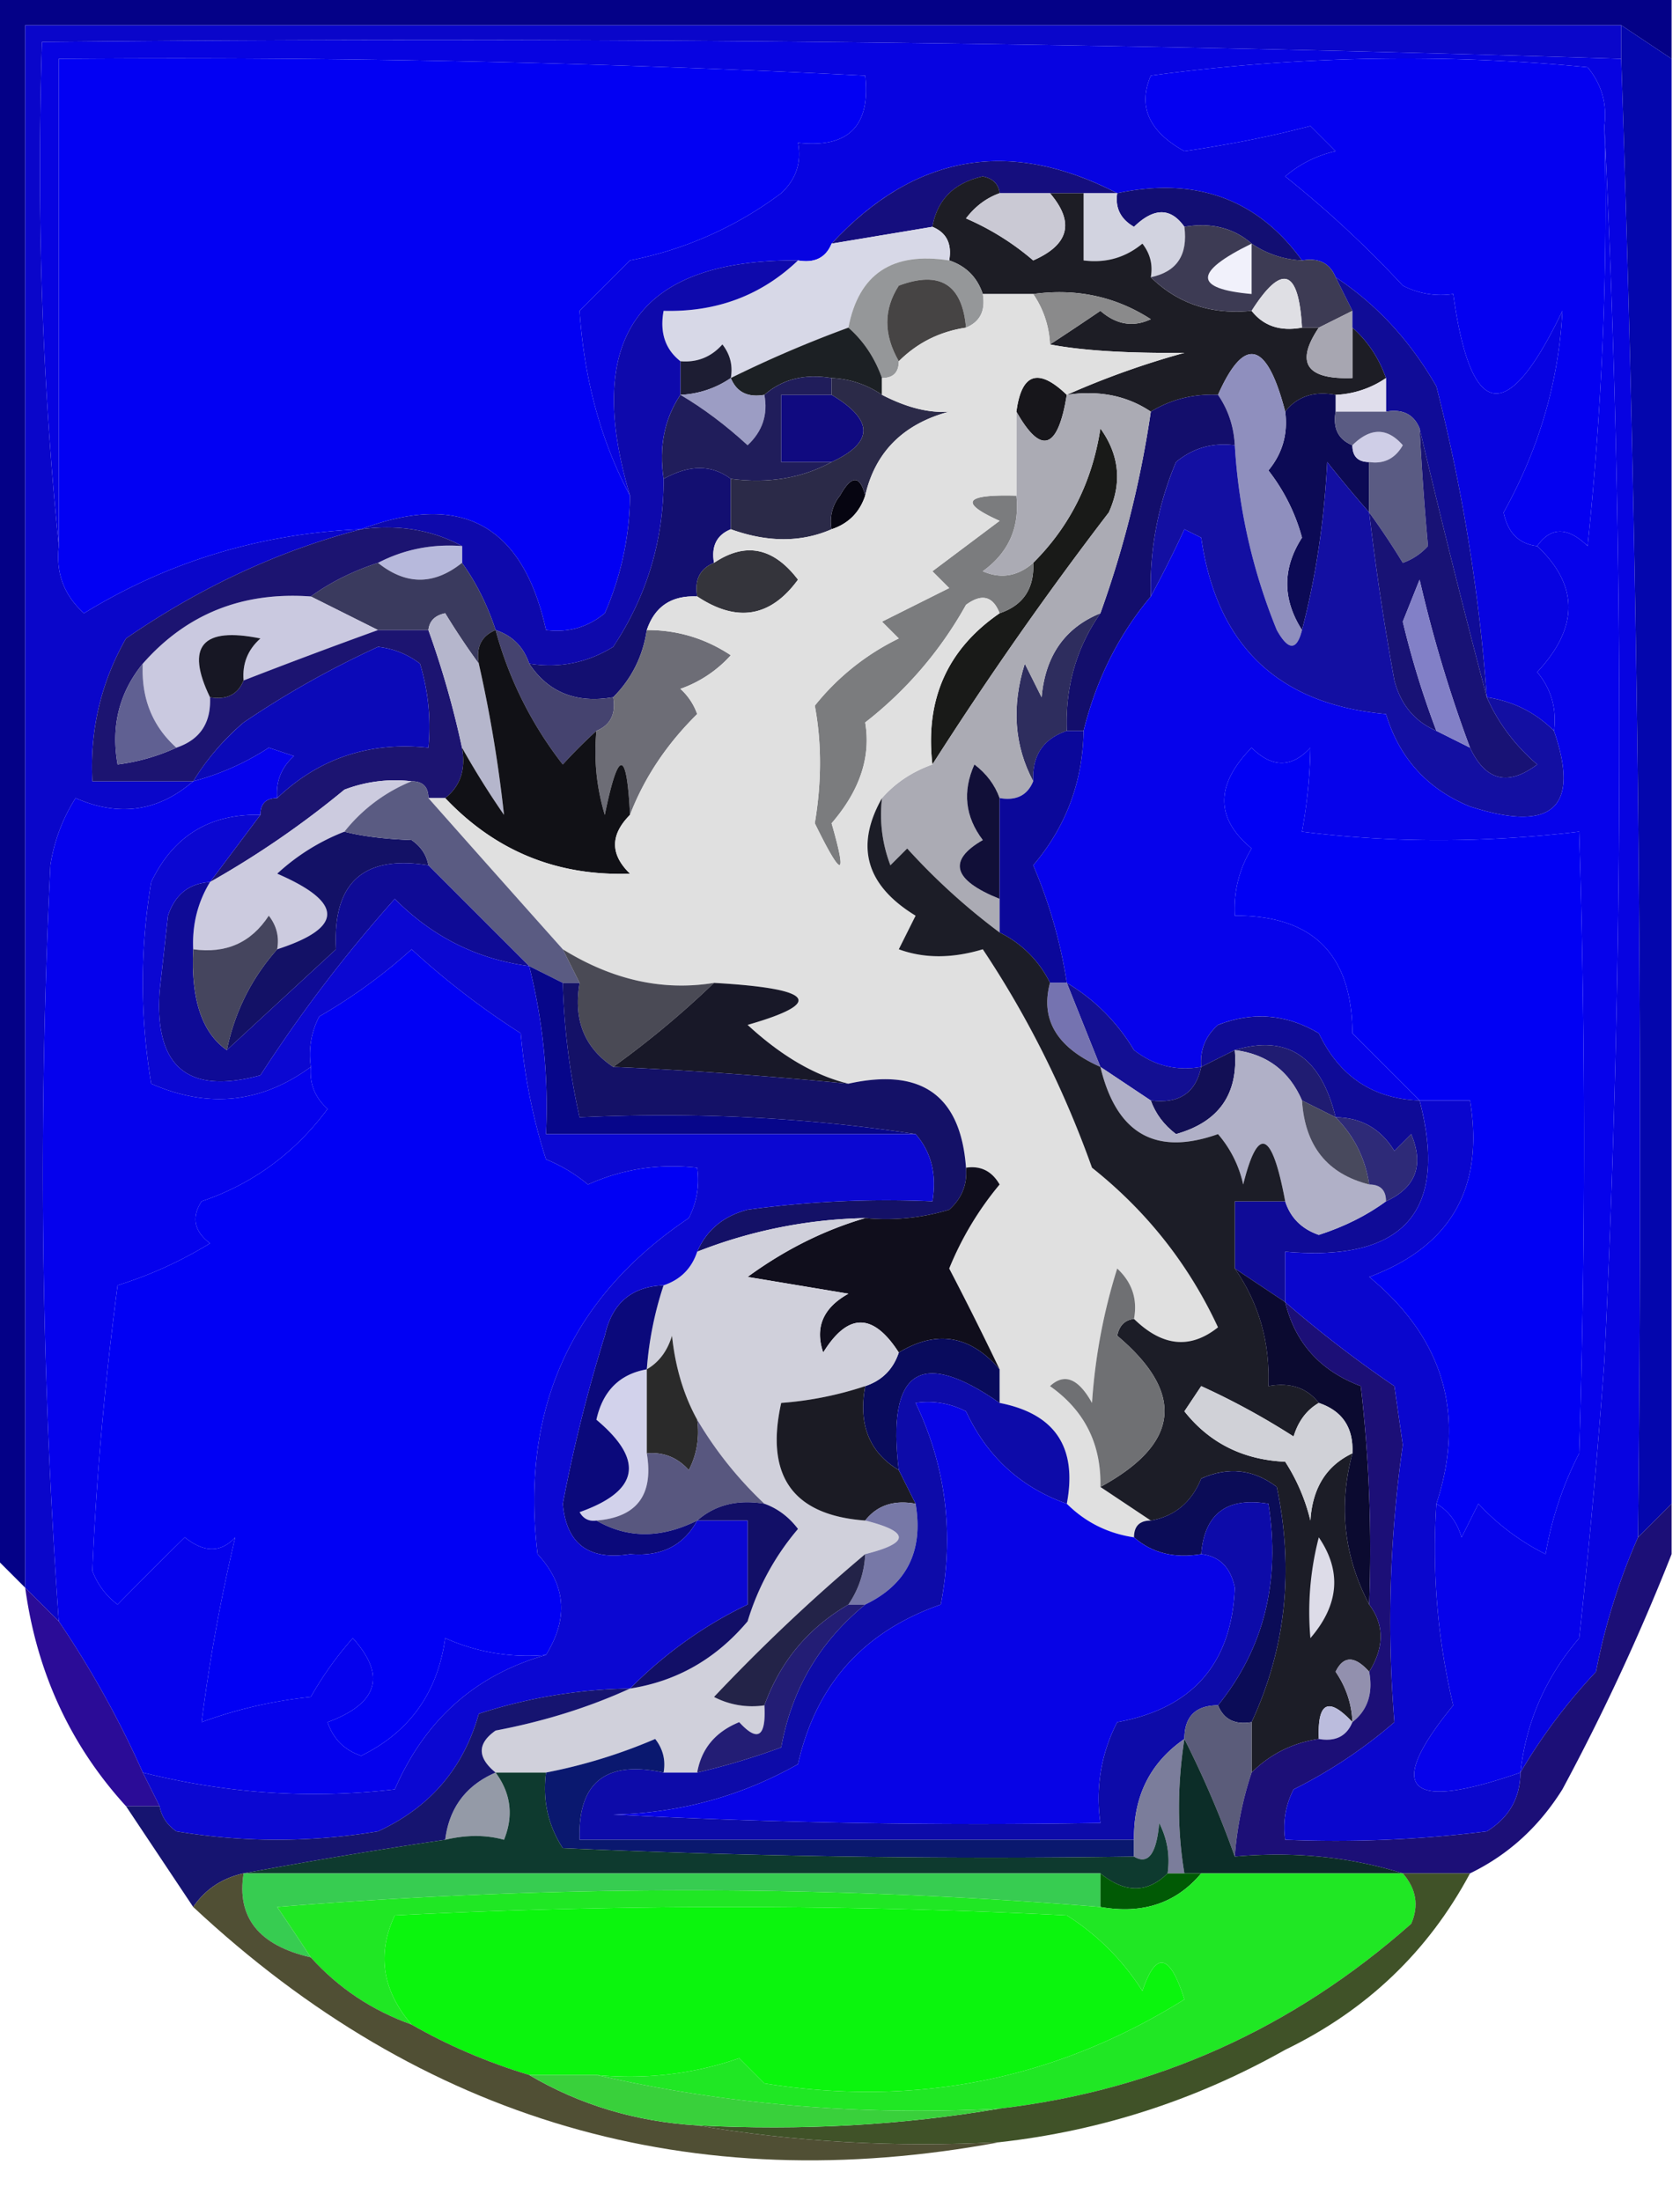 <svg xmlns="http://www.w3.org/2000/svg" width="100" height="131" style="shape-rendering:geometricPrecision;text-rendering:geometricPrecision;image-rendering:optimizeQuality;fill-rule:evenodd;clip-rule:evenodd"><path style="opacity:1" fill="#040187" d="M-.5-.5h100v4l-3-2h-95v93l-2-2v-93z"/><path style="opacity:1" fill="#0a06ca" d="M96.5 1.5v2a2233.675 2233.675 0 0 0-94-1c-.327 10.18.006 20.18 1 30-.188 1.603.312 2.937 1.5 4 5.028-3.082 10.528-4.748 16.5-5-4.893 1.274-9.56 3.441-14 6.5-1.491 2.621-2.158 5.455-2 8.5h6c-2.087 1.801-4.42 2.135-7 1a10.254 10.254 0 0 0-1.5 4 376.637 376.637 0 0 0 .5 45l-2-2v-93h95z"/><path style="opacity:1" fill="#0200f3" d="M37.5 29.5a17.759 17.759 0 0 1-1.5 7c-1.011.837-2.178 1.17-3.5 1-1.373-6.256-5.04-8.256-11-6-5.972.252-11.472 1.918-16.5 5-1.188-1.063-1.688-2.397-1.5-4v-29a820.588 820.588 0 0 1 48 1c.333 3-1 4.333-4 4 .219 1.175-.114 2.175-1 3a22.003 22.003 0 0 1-9 4l-3 3c.273 4.095 1.273 7.762 3 11z"/><path style="opacity:1" fill="#0703e1" d="M96.5 3.5a1936.52 1936.52 0 0 1 1 88 37.278 37.278 0 0 0-2.5 8 33.835 33.835 0 0 0-4.5 6c.34-3.016 1.507-5.683 3.5-8 .6-5.491 1.1-10.991 1.5-16.5a759.933 759.933 0 0 0 0-73.5c.17-1.322-.163-2.489-1-3.5a113.229 113.229 0 0 0-26 .5c-.782 1.83-.116 3.33 2 4.5 2.751-.403 5.251-.903 7.5-1.5L79.5 9a6.806 6.806 0 0 0-3 1.5 64.271 64.271 0 0 1 7 6.5c.948.483 1.948.65 3 .5 1.049 7.548 3.215 7.881 6.5 1-.217 4.19-1.384 8.19-3.5 12 .247 1.213.914 1.88 2 2 2.482 2.347 2.482 4.847 0 7.5.837 1.011 1.17 2.178 1 3.5-1.105-1.1-2.438-1.767-4-2a106.103 106.103 0 0 0-3-18.5c-1.555-2.716-3.555-4.883-6-6.5-.342-.838-1.008-1.172-2-1-2.641-3.654-6.308-4.988-11-4-6.407-3.316-12.074-2.316-17 3-.342.838-1.008 1.172-2 1-9.465-.069-12.799 4.598-10 14-1.727-3.238-2.727-6.905-3-11l3-3a22.003 22.003 0 0 0 9-4c.886-.825 1.219-1.825 1-3 3 .333 4.333-1 4-4a820.588 820.588 0 0 0-48-1v29c-.994-9.82-1.327-19.82-1-30 31.407-.325 62.74.008 94 1z"/><path style="opacity:1" fill="#150e7e" d="M66.5 11.5h-7c-.06-.543-.393-.876-1-1-1.713.38-2.713 1.38-3 3l-6 1c4.926-5.316 10.593-6.316 17-3z"/><path style="opacity:1" fill="#120e73" d="M66.5 11.5c4.692-.988 8.359.346 11 4a5.728 5.728 0 0 1-3-1c-1.068-.934-2.401-1.268-4-1-.813-1.153-1.813-1.153-3 0-.797-.457-1.13-1.124-1-2z"/><path style="opacity:1" fill="#d2d3e0" d="M64.5 11.5h2c-.13.876.203 1.543 1 2 1.187-1.153 2.187-1.153 3 0 .215 1.679-.452 2.679-2 3a2.428 2.428 0 0 0-.5-2c-1.011.837-2.178 1.17-3.5 1v-4z"/><path style="opacity:1" fill="#1d1d25" d="M59.5 11.5c-.79.283-1.456.783-2 1.5 1.466.636 2.8 1.469 4 2.5 2.142-.937 2.476-2.27 1-4h2v4c1.322.17 2.489-.163 3.5-1 .464.594.631 1.261.5 2 1.602 1.574 3.602 2.24 6 2 .709.904 1.709 1.237 3 1h1c-1.414 2.098-.748 3.098 2 3v-3c.901.79 1.568 1.79 2 3a5.728 5.728 0 0 1-3 1c-1.291-.237-2.291.096-3 1-1.091-4.206-2.425-4.54-4-1-1.459-.067-2.792.266-4 1-1.419-.951-3.085-1.285-5-1a49.78 49.78 0 0 1 7-2.5c-3.446.032-6.113-.135-8-.5a186.2 186.2 0 0 0 3-2c.951.826 1.951.992 3 .5-2.094-1.352-4.427-1.852-7-1.5h-3c-.333-1-1-1.667-2-2 .172-.992-.162-1.658-1-2 .287-1.62 1.287-2.62 3-3 .607.124.94.457 1 1z"/><path style="opacity:1" fill="#cac9d4" d="M59.5 11.5h3c1.476 1.73 1.142 3.063-1 4a15.653 15.653 0 0 0-4-2.5c.544-.717 1.21-1.217 2-1.5z"/><path style="opacity:1" fill="#3d3b54" d="M70.5 13.5c1.599-.268 2.932.066 4 1 .891.61 1.891.943 3 1 .992-.172 1.658.162 2 1l1 2-2 1h-1c-.194-3.505-1.194-3.838-3-1-2.398.24-4.398-.426-6-2 1.548-.321 2.215-1.321 2-3z"/><path style="opacity:1" fill="#f1f1fb" d="M74.5 14.5v3c-3.462-.307-3.462-1.307 0-3z"/><path style="opacity:1" fill="#d7d8e7" d="M55.5 13.5c.838.342 1.172 1.008 1 2-3.388-.53-5.388.803-6 4a70.385 70.385 0 0 0-7 3 2.428 2.428 0 0 0-.5-2c-.67.752-1.504 1.086-2.5 1-.904-.709-1.237-1.709-1-3 3.149.085 5.816-.915 8-3 .992.172 1.658-.162 2-1l6-1z"/><path style="opacity:1" fill="#dfdfe4" d="M77.5 19.5c-1.291.237-2.291-.096-3-1 1.806-2.838 2.806-2.505 3 1z"/><path style="opacity:1" fill="#0400f1" d="M95.5 7.5c.22 8.18-.113 16.512-1 25-1.187-1.153-2.187-1.153-3 0-1.086-.12-1.753-.787-2-2 2.116-3.81 3.283-7.81 3.5-12-3.285 6.881-5.451 6.548-6.5-1a4.932 4.932 0 0 1-3-.5 64.271 64.271 0 0 0-7-6.5 6.806 6.806 0 0 1 3-1.5L78 7.5c-2.249.597-4.749 1.097-7.5 1.5-2.116-1.17-2.782-2.67-2-4.5a113.229 113.229 0 0 1 26-.5c.837 1.011 1.17 2.178 1 3.5z"/><path style="opacity:1" fill="#959799" d="M56.5 15.5c1 .333 1.667 1 2 2 .172.992-.162 1.658-1 2-.222-2.576-1.555-3.41-4-2.5-.913 1.414-.913 2.914 0 4.5 0 .667-.333 1-1 1-.432-1.21-1.099-2.21-2-3 .612-3.197 2.612-4.53 6-4z"/><path style="opacity:1" fill="#8a8a8b" d="M61.5 17.5c2.573-.352 4.906.148 7 1.5-1.049.492-2.049.326-3-.5a186.2 186.2 0 0 1-3 2 5.728 5.728 0 0 0-1-3z"/><path style="opacity:1" fill="#464444" d="M57.5 19.5c-1.562.233-2.895.9-4 2-.913-1.586-.913-3.086 0-4.5 2.445-.91 3.778-.076 4 2.5z"/><path style="opacity:1" fill="#a7a6b1" d="M80.5 18.5v4c-2.748.098-3.414-.902-2-3l2-1z"/><path style="opacity:1" fill="#1d1d33" d="M43.5 22.5a5.728 5.728 0 0 1-3 1v-2c.996.086 1.83-.248 2.5-1 .464.594.631 1.261.5 2z"/><path style="opacity:1" fill="#1c2024" d="M50.5 19.5c.901.79 1.568 1.79 2 3v1a5.728 5.728 0 0 0-3-1c-1.599-.268-2.932.066-4 1-.992.172-1.658-.162-2-1a70.385 70.385 0 0 1 7-3z"/><path style="opacity:1" fill="#100c97" d="M79.5 16.5c2.445 1.617 4.445 3.784 6 6.5a106.103 106.103 0 0 1 3 18.5 597.103 597.103 0 0 1-4-16c-.342-.838-1.008-1.172-2-1v-2c-.432-1.21-1.099-2.21-2-3v-1l-1-2z"/><path style="opacity:1" fill="#17161b" d="M63.5 23.5c-.531 3.267-1.531 3.6-3 1 .304-2.296 1.304-2.629 3-1z"/><path style="opacity:1" fill="#e0deec" d="M82.5 22.5v2h-3v-1a5.728 5.728 0 0 0 3-1z"/><path style="opacity:1" fill="#9c9dc4" d="M43.5 22.5c.342.838 1.008 1.172 2 1 .219 1.175-.114 2.175-1 3-1.3-1.194-2.633-2.194-4-3a5.728 5.728 0 0 0 3-1z"/><path style="opacity:1" fill="#100a80" d="M49.5 23.5c2.522 1.502 2.522 2.835 0 4h-3v-4h3z"/><path style="opacity:1" fill="#0c0a55" d="M79.5 23.5v1c-.172.992.162 1.658 1 2 0 .667.333 1 1 1v3a81.718 81.718 0 0 1-2.5-3c-.179 3.525-.679 6.859-1.5 10-1.173-1.84-1.173-3.674 0-5.5a11.292 11.292 0 0 0-2-4c.837-1.011 1.17-2.178 1-3.5.709-.904 1.709-1.237 3-1z"/><path style="opacity:1" fill="#cfcee7" d="M81.5 27.5c-.667 0-1-.333-1-1 1.075-1.062 2.075-1.062 3 0-.457.797-1.124 1.13-2 1z"/><path style="opacity:1" fill="#201d5b" d="M49.5 22.5v1h-3v4h3c-1.765.961-3.765 1.295-6 1-1.132-.854-2.465-.854-4 0-.285-1.915.049-3.581 1-5 1.367.806 2.7 1.806 4 3 .886-.825 1.219-1.825 1-3 1.068-.934 2.401-1.268 4-1z"/><path style="opacity:1" fill="#8f8fbe" d="M76.5 24.5c.17 1.322-.163 2.489-1 3.5a11.292 11.292 0 0 1 2 4c-1.173 1.826-1.173 3.66 0 5.5-.31 1.238-.81 1.238-1.5 0a34.454 34.454 0 0 1-2.5-11 5.728 5.728 0 0 0-1-3c1.575-3.54 2.909-3.206 4 1z"/><path style="opacity:1" fill="#5a5b83" d="M79.5 24.5h3c.992-.172 1.658.162 2 1 .126 2.415.293 4.749.5 7-.414.457-.914.79-1.5 1a44.293 44.293 0 0 0-2-3v-3c.876.13 1.543-.203 2-1-.925-1.062-1.925-1.062-3 0-.838-.342-1.172-1.008-1-2z"/><path style="opacity:1" fill="#060511" d="M51.5 29.5c-.333 1-1 1.667-2 2a2.428 2.428 0 0 1 .5-2c.69-1.238 1.19-1.238 1.5 0z"/><path style="opacity:1" fill="#130f71" d="M43.5 28.5v3c-.838.342-1.172 1.008-1 2-.838.342-1.172 1.008-1 2-1.527-.073-2.527.594-3 2-.233 1.562-.9 2.895-2 4-2.198.38-3.865-.287-5-2 1.788.285 3.455-.048 5-1 2.014-3.04 3.014-6.374 3-10 1.535-.854 2.868-.854 4 0z"/><path style="opacity:1" fill="#2b2a48" d="M49.5 23.5v-1a5.728 5.728 0 0 1 3 1c1.475.762 2.809 1.095 4 1-2.738.737-4.405 2.404-5 5-.31-1.238-.81-1.238-1.5 0a2.428 2.428 0 0 0-.5 2c-1.81.79-3.81.79-6 0v-3c2.235.295 4.235-.039 6-1 2.522-1.165 2.522-2.498 0-4z"/><path style="opacity:1" fill="#0e09ac" d="M47.5 15.5c-2.184 2.085-4.851 3.085-8 3-.237 1.291.096 2.291 1 3v2c-.951 1.419-1.285 3.085-1 5 .014 3.626-.986 6.96-3 10-1.545.952-3.212 1.285-5 1-.333-1-1-1.667-2-2-.489-1.495-1.155-2.828-2-4v-1c-1.765-.961-3.765-1.295-6-1 5.96-2.256 9.627-.256 11 6 1.322.17 2.489-.163 3.5-1a17.759 17.759 0 0 0 1.5-7c-2.799-9.402.535-14.069 10-14z"/><path style="opacity:1" fill="#b7b9dc" d="M27.5 32.5v1c-1.667 1.333-3.333 1.333-5 0 1.542-.8 3.209-1.134 5-1z"/><path style="opacity:1" fill="#34343b" d="M41.5 35.5c-.172-.992.162-1.658 1-2 1.868-1.257 3.535-.924 5 1-1.633 2.239-3.633 2.572-6 1z"/><path style="opacity:1" fill="#130e6c" d="M72.5 23.5c.61.891.943 1.891 1 3-1.322-.17-2.489.163-3.5 1a18.982 18.982 0 0 0-1.5 8c-1.922 2.292-3.255 4.96-4 8h-1c-.1-2.608.567-4.942 2-7a61.921 61.921 0 0 0 3-12c1.208-.734 2.541-1.067 4-1z"/><path style="opacity:1" fill="#181275" d="M84.5 25.5a597.103 597.103 0 0 0 4 16c.674 1.525 1.674 2.858 3 4-1.74 1.31-3.073.976-4-1a79.846 79.846 0 0 1-3-10l-1 2.5a53.103 53.103 0 0 0 2 6.5c-1.29-.558-2.123-1.558-2.5-3-.61-3.327-1.11-6.66-1.5-10a44.293 44.293 0 0 1 2 3 3.646 3.646 0 0 0 1.5-1 178.821 178.821 0 0 1-.5-7z"/><path style="opacity:1" fill="#3a3a5e" d="M22.5 33.5c1.667 1.333 3.333 1.333 5 0 .845 1.172 1.511 2.505 2 4-.838.342-1.172 1.008-1 2a44.293 44.293 0 0 1-2-3c-.607.124-.94.457-1 1h-3l-4-2c1.172-.845 2.505-1.511 4-2z"/><path style="opacity:1" fill="#130fa2" d="M73.5 26.5a34.454 34.454 0 0 0 2.5 11c.69 1.238 1.19 1.238 1.5 0 .821-3.141 1.321-6.475 1.5-10a81.718 81.718 0 0 0 2.5 3c.39 3.34.89 6.673 1.5 10 .377 1.442 1.21 2.442 2.5 3l2 1c.927 1.976 2.26 2.31 4 1-1.326-1.142-2.326-2.475-3-4 1.562.233 2.895.9 4 2 1.569 4.582-.098 6.082-5 4.5-2.533-1.033-4.2-2.867-5-5.5-6.41-.575-10.076-4.075-11-10.5l-1-.5a70.679 70.679 0 0 1-2 4c-.08-2.77.42-5.437 1.5-8 1.011-.837 2.178-1.17 3.5-1z"/><path style="opacity:1" fill="#2e2d5e" d="M65.5 36.5c-1.433 2.058-2.1 4.392-2 7-1.406.473-2.073 1.473-2 3-1.13-2.128-1.296-4.462-.5-7l1 2c.22-2.473 1.386-4.14 3.5-5z"/><path style="opacity:1" fill="#0602eb" d="M95.5 7.5a759.933 759.933 0 0 1 0 73.5c-.4 5.509-.9 11.009-1.5 16.5-1.993 2.317-3.16 4.984-3.5 8-6.769 2.356-8.102 1.023-4-4a40.285 40.285 0 0 1-1-12c.722.418 1.222 1.084 1.5 2l1-2a13.912 13.912 0 0 0 4 3 20.627 20.627 0 0 1 2-6 597.436 597.436 0 0 0 0-37c-5.644.672-11.144.672-16.5 0 .315-1.726.481-3.392.5-5-1.113 1.211-2.28 1.211-3.5 0-2.17 2.206-2.17 4.206 0 6a6.845 6.845 0 0 0-1 4c4.645-.022 6.978 2.312 7 7l4 4c-2.772-.095-4.772-1.428-6-4-1.921-1.141-3.921-1.308-6-.5-.752.67-1.086 1.504-1 2.5-1.478.262-2.811-.071-4-1-1.021-1.688-2.355-3.021-4-4a28.76 28.76 0 0 0-2-7c1.949-2.292 2.949-4.959 3-8 .745-3.04 2.078-5.708 4-8a70.679 70.679 0 0 0 2-4l1 .5c.924 6.425 4.59 9.925 11 10.5.8 2.633 2.467 4.467 5 5.5 4.902 1.582 6.569.082 5-4.5.17-1.322-.163-2.489-1-3.5 2.482-2.653 2.482-5.153 0-7.5.813-1.153 1.813-1.153 3 0 .887-8.488 1.22-16.82 1-25z"/><path style="opacity:1" fill="#8280c7" d="m87.5 44.5-2-1a53.103 53.103 0 0 1-2-6.5l1-2.5a79.846 79.846 0 0 0 3 10z"/><path style="opacity:1" fill="#cac9e0" d="m18.5 35.5 4 2c-2.643.954-5.31 1.954-8 3-.086-.996.248-1.83 1-2.5-3.469-.706-4.469.46-3 3.5.073 1.527-.594 2.527-2 3-1.431-1.28-2.098-2.947-2-5 2.6-2.96 5.933-4.294 10-4z"/><path style="opacity:1" fill="#45436f" d="M29.5 37.5c1 .333 1.667 1 2 2 1.135 1.713 2.802 2.38 5 2 .172.992-.162 1.658-1 2a30.943 30.943 0 0 0-2 2 22.584 22.584 0 0 1-4-8z"/><path style="opacity:1" fill="#6d6d76" d="M38.5 37.5c1.808-.009 3.475.491 5 1.5a7.291 7.291 0 0 1-3 2c.457.414.79.914 1 1.5-1.816 1.79-3.15 3.79-4 6-.193-3.949-.693-3.949-1.5 0-.493-1.634-.66-3.3-.5-5 .838-.342 1.172-1.008 1-2 1.1-1.105 1.767-2.438 2-4z"/><path style="opacity:1" fill="#191a18" d="M55.5 45.5c-.446-3.86.888-6.86 4-9 1.406-.473 2.073-1.473 2-3 2.184-2.174 3.517-4.84 4-8 1.13 1.575 1.297 3.241.5 5a213.03 213.03 0 0 0-10.5 15z"/><path style="opacity:1" fill="#1c1471" d="M21.5 31.5c2.235-.295 4.235.039 6 1-1.791-.134-3.458.2-5 1-1.495.489-2.828 1.155-4 2-4.067-.294-7.4 1.04-10 4-1.405 1.725-1.905 3.725-1.5 6a11.984 11.984 0 0 0 3.5-1c1.406-.473 2.073-1.473 2-3 .992.172 1.658-.162 2-1a349.769 349.769 0 0 1 8-3h3a54.285 54.285 0 0 1 2 7c.237 1.291-.096 2.291-1 3h-1c0-.667-.333-1-1-1a8.434 8.434 0 0 0-4 .5 55.11 55.11 0 0 1-8 5.5l3-4c0-.667.333-1 1-1 2.497-2.371 5.497-3.371 9-3 .16-1.7-.006-3.366-.5-5a4.938 4.938 0 0 0-2.5-1 55.425 55.425 0 0 0-8 4.5 14.692 14.692 0 0 0-3 3.5h-6c-.158-3.045.509-5.879 2-8.5 4.44-3.059 9.107-5.226 14-6.5z"/><path style="opacity:1" fill="#171724" d="M14.5 40.5c-.342.838-1.008 1.172-2 1-1.469-3.04-.469-4.206 3-3.5-.752.67-1.086 1.504-1 2.5z"/><path style="opacity:1" fill="#b5b6cc" d="M28.5 39.5a79.674 79.674 0 0 1 1.5 9 51.209 51.209 0 0 1-2.5-4 54.285 54.285 0 0 0-2-7c.06-.543.393-.876 1-1a44.293 44.293 0 0 0 2 3z"/><path style="opacity:1" fill="#7b7c7e" d="M60.5 29.5c.203 1.89-.463 3.39-2 4.5 1.077.47 2.077.303 3-.5.073 1.527-.594 2.527-2 3-.397-1.025-1.063-1.192-2-.5a23.063 23.063 0 0 1-6 7c.348 2.054-.319 4.054-2 6 .955 3.312.621 3.312-1 0 .412-2.462.412-4.795 0-7a14.505 14.505 0 0 1 5-4l-1-1 4-2-1-1 4-3c-2.432-1.087-2.098-1.587 1-1.5z"/><path style="opacity:1" fill="#606092" d="M8.5 39.5c-.098 2.053.569 3.72 2 5a11.984 11.984 0 0 1-3.5 1c-.405-2.275.095-4.275 1.5-6z"/><path style="opacity:1" fill="#0b09b8" d="M16.5 47.5c-.086-.996.248-1.83 1-2.5l-1.5-.5a15.416 15.416 0 0 1-4.5 2c.79-1.294 1.79-2.46 3-3.5a55.425 55.425 0 0 1 8-4.5 4.938 4.938 0 0 1 2.5 1c.494 1.634.66 3.3.5 5-3.503-.371-6.503.629-9 3z"/><path style="opacity:1" fill="#0100f4" d="M85.5 89.5c1.75-5.351.417-9.851-4-13.5 4.86-1.811 6.86-5.311 6-10.5h-3l-4-4c-.022-4.688-2.355-7.022-7-7a6.845 6.845 0 0 1 1-4c-2.17-1.794-2.17-3.794 0-6 1.22 1.211 2.387 1.211 3.5 0a29.816 29.816 0 0 1-.5 5c5.356.672 10.856.672 16.5 0a597.436 597.436 0 0 1 0 37 20.627 20.627 0 0 0-2 6 13.912 13.912 0 0 1-4-3l-1 2c-.278-.916-.778-1.582-1.5-2z"/><path style="opacity:1" fill="#cccbdf" d="M24.5 46.5a9.818 9.818 0 0 0-4 3 12.649 12.649 0 0 0-4 2.5c3.966 1.715 3.966 3.215 0 4.5a2.428 2.428 0 0 0-.5-2c-1.049 1.607-2.549 2.273-4.5 2-.067-1.459.266-2.792 1-4a55.11 55.11 0 0 0 8-5.5 8.434 8.434 0 0 1 4-.5z"/><path style="opacity:1" fill="#ababb4" d="M63.5 23.5c1.915-.285 3.581.049 5 1a61.921 61.921 0 0 1-3 12c-2.114.86-3.28 2.527-3.5 5l-1-2c-.796 2.538-.63 4.872.5 7-.342.838-1.008 1.172-2 1-.283-.79-.783-1.456-1.5-2-.72 1.612-.554 3.112.5 4.5-2.112 1.217-1.78 2.383 1 3.5v2a38.44 38.44 0 0 1-5.5-5l-1 1a8.434 8.434 0 0 1-.5-4c.79-.901 1.79-1.568 3-2a213.03 213.03 0 0 1 10.5-15c.797-1.759.63-3.425-.5-5-.483 3.16-1.816 5.826-4 8-.923.803-1.923.97-3 .5 1.537-1.11 2.203-2.61 2-4.5v-5c1.469 2.6 2.469 2.267 3-1z"/><path style="opacity:1" fill="#131166" d="M20.5 49.5c1.052.271 2.385.438 4 .5.556.383.89.883 1 1.5-3.875-.626-5.709 1.04-5.5 5a7792.356 7792.356 0 0 0-6.5 6c.475-2.284 1.475-4.284 3-6 3.966-1.285 3.966-2.785 0-4.5a12.649 12.649 0 0 1 4-2.5z"/><path style="opacity:1" fill="#111116" d="M29.5 37.5a22.584 22.584 0 0 0 4 8 30.943 30.943 0 0 1 2-2c-.16 1.7.007 3.366.5 5 .807-3.949 1.307-3.949 1.5 0-1.184 1.188-1.184 2.355 0 3.5-4.345.154-8.012-1.346-11-4.5.904-.709 1.237-1.709 1-3a51.209 51.209 0 0 0 2.5 4 79.674 79.674 0 0 0-1.5-9c-.172-.992.162-1.658 1-2z"/><path style="opacity:1" fill="#110f38" d="M59.5 47.5v6c-2.78-1.117-3.112-2.283-1-3.5-1.054-1.388-1.22-2.888-.5-4.5.717.544 1.217 1.21 1.5 2z"/><path style="opacity:1" fill="#e0e0e0" d="M58.5 17.5h3c.61.891.943 1.891 1 3 1.887.365 4.554.532 8 .5a49.78 49.78 0 0 0-7 2.5c-1.696-1.629-2.696-1.296-3 1v5c-3.098-.087-3.432.413-1 1.5l-4 3 1 1-4 2 1 1a14.505 14.505 0 0 0-5 4c.412 2.205.412 4.538 0 7 1.621 3.312 1.955 3.312 1 0 1.681-1.946 2.348-3.946 2-6a23.063 23.063 0 0 0 6-7c.937-.692 1.603-.525 2 .5-3.112 2.14-4.446 5.14-4 9-1.21.432-2.21 1.099-3 2-1.62 2.867-.954 5.2 2 7l-1 2c1.503.552 3.17.552 5 0 2.667 4 4.834 8.334 6.5 13 3.262 2.592 5.762 5.759 7.5 9.5-1.647 1.314-3.314 1.147-5-.5.219-1.175-.114-2.175-1-3a34.208 34.208 0 0 0-1.5 8c-.811-1.46-1.645-1.793-2.5-1 2.059 1.451 3.059 3.451 3 6l3 2c-.667 0-1 .333-1 1-1.562-.233-2.895-.9-4-2 .638-3.356-.696-5.356-4-6v-2a199.631 199.631 0 0 0-3-6 18.941 18.941 0 0 1 3-5c-.457-.797-1.124-1.13-2-1-.315-4.3-2.649-5.967-7-5-1.995-.483-3.995-1.65-6-3.5 4.622-1.328 3.955-2.161-2-2.5-3.042.496-6.042-.17-9-2a3023.218 3023.218 0 0 1-8-9h1c2.988 3.154 6.655 4.654 11 4.5-1.184-1.145-1.184-2.312 0-3.5.85-2.21 2.184-4.21 4-6a3.646 3.646 0 0 0-1-1.5 7.291 7.291 0 0 0 3-2c-1.525-1.009-3.192-1.509-5-1.5.473-1.406 1.473-2.073 3-2 2.367 1.572 4.367 1.239 6-1-1.465-1.924-3.132-2.257-5-1-.172-.992.162-1.658 1-2 2.19.79 4.19.79 6 0 1-.333 1.667-1 2-2 .595-2.596 2.262-4.263 5-5-1.191.095-2.525-.238-4-1v-1c.667 0 1-.333 1-1 1.105-1.1 2.438-1.767 4-2 .838-.342 1.172-1.008 1-2z"/><path style="opacity:1" fill="#0b089a" d="M63.5 43.5h1c-.051 3.041-1.051 5.708-3 8a28.76 28.76 0 0 1 2 7h-1a6.541 6.541 0 0 0-3-3v-8c.992.172 1.658-.162 2-1-.073-1.527.594-2.527 2-3z"/><path style="opacity:1" fill="#5a5b82" d="M24.5 46.5c.667 0 1 .333 1 1 2.616 2.955 5.282 5.955 8 9l1 2h-1l-2-1-6-6c-.11-.617-.444-1.117-1-1.5-1.615-.062-2.948-.229-4-.5a9.818 9.818 0 0 1 4-3z"/><path style="opacity:1" fill="#130f93" d="M63.5 58.5c1.645.979 2.979 2.312 4 4 1.189.929 2.522 1.262 4 1-.321 1.548-1.321 2.215-3 2l-3-2-2-5z"/><path style="opacity:1" fill="#4a4a55" d="M33.5 56.5c2.958 1.83 5.958 2.496 9 2a54.786 54.786 0 0 1-6 5c-1.713-1.135-2.38-2.802-2-5l-1-2z"/><path style="opacity:1" fill="#0100f4" d="M32.5 98.5a11.989 11.989 0 0 1-6-1c-.453 3.251-2.12 5.585-5 7-1-.333-1.667-1-2-2 3.003-1.108 3.503-2.775 1.5-5a20.473 20.473 0 0 0-2.5 3.5c-2.264.236-4.43.736-6.5 1.5a105.46 105.46 0 0 1 2-11c-.85.924-1.85.924-3 0a273.616 273.616 0 0 0-4 4 4.453 4.453 0 0 1-1.5-2c.22-5.401.72-11.068 1.5-17a24.36 24.36 0 0 0 5.5-2.5c-.95-.718-1.117-1.55-.5-2.5 3.04-1.031 5.54-2.865 7.5-5.5-.752-.67-1.086-1.504-1-2.5a4.932 4.932 0 0 1 .5-3 32.371 32.371 0 0 0 5.5-4 47.053 47.053 0 0 0 6.5 5 33.995 33.995 0 0 0 1.5 7.5c.916.374 1.75.874 2.5 1.5 2.04-.923 4.208-1.256 6.5-1a4.932 4.932 0 0 1-.5 3c-7.03 4.728-10.03 11.395-9 20 1.688 1.82 1.855 3.82.5 6z"/><path style="opacity:1" fill="#7573b0" d="M62.5 58.5h1l2 5c-2.587-1.148-3.587-2.815-3-5z"/><path style="opacity:1" fill="#0f0b97" d="M84.5 65.5c1.723 6.62-.944 9.62-8 9v3l-3-2v-4h3c.311.978.978 1.644 2 2 1.525-.494 2.859-1.161 4-2 1.773-.814 2.273-2.148 1.5-4l-1 1c-.816-1.323-1.983-1.99-3.5-2-.88-3.613-2.88-4.947-6-4l-2 1c-.086-.996.248-1.83 1-2.5 2.079-.808 4.079-.641 6 .5 1.228 2.572 3.228 3.905 6 4z"/><path style="opacity:1" fill="#0f0b96" d="m25.5 51.5 6 6c-3.089-.406-5.755-1.74-8-4a84.412 84.412 0 0 0-8 10.5c-4.308 1.174-6.308-.493-6-5l.5-4.5c.417-1.256 1.25-1.923 2.5-2-.734 1.208-1.067 2.541-1 4-.142 2.977.525 4.977 2 6 2.086-1.928 4.253-3.928 6.5-6-.209-3.96 1.625-5.626 5.5-5z"/><path style="opacity:1" fill="#181828" d="M42.5 58.5c5.955.339 6.622 1.172 2 2.5 2.005 1.85 4.005 3.017 6 3.5-4.9-.474-9.566-.808-14-1a54.786 54.786 0 0 0 6-5z"/><path style="opacity:1" fill="#201c72" d="M73.5 62.5c3.12-.947 5.12.387 6 4l-2-1c-.762-1.762-2.096-2.762-4-3z"/><path style="opacity:1" fill="#0406ad" d="m96.5 1.5 3 2v86l-2 2a1936.52 1936.52 0 0 0-1-88v-2z"/><path style="opacity:1" fill="#141167" d="M33.5 58.5h1c-.38 2.198.287 3.865 2 5 4.434.192 9.1.526 14 1 4.351-.967 6.685.7 7 5 .086.996-.248 1.83-1 2.5-1.634.493-3.3.66-5 .5a28.794 28.794 0 0 0-10 2c.558-1.29 1.558-2.123 3-2.5a60.94 60.94 0 0 1 11-.5c.268-1.599-.066-2.932-1-4-6.479-.99-13.146-1.324-20-1a41.58 41.58 0 0 1-1-8z"/><path style="opacity:1" fill="#120f55" d="M73.5 62.5c.223 2.614-.944 4.28-3.5 5-.717-.544-1.217-1.21-1.5-2 1.679.215 2.679-.452 3-2l2-1z"/><path style="opacity:1" fill="#b0b0c7" d="M73.5 62.5c1.904.238 3.238 1.238 4 3 .17 2.704 1.503 4.37 4 5 .667 0 1 .333 1 1-1.141.839-2.475 1.506-4 2-1.022-.356-1.689-1.022-2-2-.785-4.208-1.618-4.542-2.5-1a6.807 6.807 0 0 0-1.5-3c-3.711 1.317-6.045-.017-7-4l3 2c.283.79.783 1.456 1.5 2 2.556-.72 3.723-2.386 3.5-5z"/><path style="opacity:1" fill="#07068a" d="m31.5 57.5 2 1a41.58 41.58 0 0 0 1 8c6.854-.324 13.521.01 20 1h-22a34.17 34.17 0 0 0-1-10z"/><path style="opacity:1" fill="#48495d" d="m77.5 65.5 2 1c1.1 1.105 1.767 2.438 2 4-2.497-.63-3.83-2.296-4-5z"/><path style="opacity:1" fill="#2e2a78" d="M79.5 66.5c1.517.01 2.684.677 3.5 2l1-1c.773 1.852.273 3.186-1.5 4 0-.667-.333-1-1-1-.233-1.562-.9-2.895-2-4z"/><path style="opacity:1" fill="#100e1c" d="M57.5 69.5c.876-.13 1.543.203 2 1a18.941 18.941 0 0 0-3 5 199.631 199.631 0 0 1 3 6c-1.75-2.031-3.75-2.365-6-1-1.53-2.377-3.03-2.377-4.5 0-.507-1.496-.007-2.663 1.5-3.5l-6-1c2.213-1.616 4.547-2.783 7-3.5 1.7.16 3.366-.007 5-.5.752-.67 1.086-1.504 1-2.5z"/><path style="opacity:1" fill="#090b5d" d="M59.5 81.5v2c-4.722-3.293-6.722-1.96-6 4-1.756-1.052-2.423-2.719-2-5 1-.333 1.667-1 2-2 2.25-1.365 4.25-1.031 6 1z"/><path style="opacity:1" fill="#1c1d27" d="M52.5 47.5a8.434 8.434 0 0 0 .5 4l1-1a38.44 38.44 0 0 0 5.5 5 6.541 6.541 0 0 1 3 3c-.587 2.185.413 3.852 3 5 .955 3.983 3.289 5.317 7 4a6.807 6.807 0 0 1 1.5 3c.882-3.542 1.715-3.208 2.5 1h-3v4c1.433 2.058 2.1 4.391 2 7 1.291-.237 2.291.096 3 1-.722.418-1.222 1.084-1.5 2a43.718 43.718 0 0 0-5.5-3l-1 1.5c1.492 1.885 3.492 2.885 6 3a11.362 11.362 0 0 1 1.5 3.5c.122-1.937.955-3.27 2.5-4-.84 3.134-.506 6.134 1 9 .905 1.202.905 2.536 0 4-.864-.963-1.53-.963-2 0 .627.917.96 1.917 1 3-1.424-1.531-2.091-1.198-2 1-1.562.233-2.895.9-4 2v-3c2.034-4.376 2.534-9.043 1.5-14-1.388-1.054-2.888-1.22-4.5-.5-.578 1.417-1.578 2.25-3 2.5l-3-2c4.73-2.571 5.063-5.571 1-9 .124-.607.457-.94 1-1 1.686 1.647 3.353 1.814 5 .5-1.738-3.741-4.238-6.908-7.5-9.5-1.666-4.666-3.833-9-6.5-13-1.83.552-3.497.552-5 0l1-2c-2.954-1.8-3.62-4.133-2-7z"/><path style="opacity:1" fill="#0b0a30" d="m73.5 75.5 3 2c.585 2.422 2.085 4.089 4.5 5 .499 4.32.666 8.654.5 13-1.506-2.866-1.84-5.866-1-9 .073-1.527-.594-2.527-2-3-.709-.904-1.709-1.237-3-1 .1-2.609-.567-4.942-2-7z"/><path style="opacity:1" fill="#d0d0db" d="M51.5 72.5c-2.453.717-4.787 1.884-7 3.5l6 1c-1.507.837-2.007 2.004-1.5 3.5 1.47-2.377 2.97-2.377 4.5 0-.333 1-1 1.667-2 2a20.677 20.677 0 0 1-5 1c-.967 4.351.7 6.685 5 7 2.667.667 2.667 1.333 0 2a107.231 107.231 0 0 0-9 8.5 4.934 4.934 0 0 0 3 .5c.107 1.879-.393 2.212-1.5 1-1.417.578-2.25 1.578-2.5 3h-2a2.427 2.427 0 0 0-.5-2 31.72 31.72 0 0 1-6.5 2h-3c-1.098-.897-1.098-1.73 0-2.5 2.88-.546 5.546-1.379 8-2.5 2.785-.433 5.119-1.766 7-4a15.268 15.268 0 0 1 3-5.5c-.544-.717-1.21-1.217-2-1.5a22.763 22.763 0 0 1-4-5c-.802-1.452-1.302-3.118-1.5-5-.278.916-.778 1.582-1.5 2a20.677 20.677 0 0 1 1-5c1-.333 1.667-1 2-2a28.794 28.794 0 0 1 10-2z"/><path style="opacity:1" fill="#6f7073" d="M67.5 78.5c-.543.06-.876.393-1 1 4.063 3.429 3.73 6.429-1 9 .059-2.549-.941-4.549-3-6 .855-.793 1.689-.46 2.5 1a34.208 34.208 0 0 1 1.5-8c.886.825 1.219 1.825 1 3z"/><path style="opacity:1" fill="#d2d2eb" d="M38.5 81.5v5c.412 2.473-.588 3.806-3 4-.438.065-.772-.101-1-.5 3.544-1.254 3.877-3.087 1-5.5.38-1.713 1.38-2.713 3-3z"/><path style="opacity:1" fill="#2a2a2a" d="M41.5 84.5a4.932 4.932 0 0 1-.5 3c-.67-.752-1.504-1.086-2.5-1v-5c.722-.418 1.222-1.084 1.5-2 .198 1.882.698 3.548 1.5 5z"/><path style="opacity:1" fill="#d0d1d7" d="M78.5 83.5c1.406.473 2.073 1.473 2 3-1.545.73-2.378 2.063-2.5 4a11.362 11.362 0 0 0-1.5-3.5c-2.508-.115-4.508-1.115-6-3l1-1.5a43.718 43.718 0 0 1 5.5 3c.278-.916.778-1.582 1.5-2z"/><path style="opacity:1" fill="#1b1b24" d="M51.5 82.5c-.423 2.281.244 3.948 2 5l1 2c-1.291-.237-2.291.096-3 1-4.3-.315-5.967-2.649-5-7a20.677 20.677 0 0 0 5-1z"/><path style="opacity:1" fill="#58577f" d="M41.5 84.5a22.763 22.763 0 0 0 4 5c-1.599-.268-2.932.066-4 1-2.153 1.073-4.153 1.073-6 0 2.412-.194 3.412-1.527 3-4 .996-.086 1.83.248 2.5 1 .483-.948.65-1.948.5-3z"/><path style="opacity:1" fill="#0501ed" d="M16.5 47.5c-.667 0-1 .333-1 1-3.022-.072-5.188 1.261-6.5 4-.667 4-.667 8 0 12 3.397 1.49 6.564 1.156 9.5-1-.086.996.248 1.83 1 2.5-1.96 2.635-4.46 4.469-7.5 5.5-.617.95-.45 1.782.5 2.5A24.36 24.36 0 0 1 7 76.5c-.78 5.932-1.28 11.599-1.5 17a4.453 4.453 0 0 0 1.5 2 273.616 273.616 0 0 1 4-4c1.15.924 2.15.924 3 0a105.46 105.46 0 0 0-2 11 26.674 26.674 0 0 1 6.5-1.5 20.473 20.473 0 0 1 2.5-3.5c2.003 2.225 1.503 3.892-1.5 5 .333 1 1 1.667 2 2 2.88-1.415 4.547-3.749 5-7a11.989 11.989 0 0 0 6 1c-4.195 1.188-7.195 3.854-9 8-4.997.587-9.997.254-15-1a58.27 58.27 0 0 0-5-9 376.637 376.637 0 0 1-.5-45 10.254 10.254 0 0 1 1.5-4c2.58 1.135 4.913.801 7-1a15.416 15.416 0 0 0 4.5-2l1.5.5c-.752.67-1.086 1.504-1 2.5z"/><path style="opacity:1" fill="#0b097b" d="M39.5 76.5a20.677 20.677 0 0 0-1 5c-1.62.287-2.62 1.287-3 3 2.877 2.413 2.544 4.246-1 5.5.228.399.562.565 1 .5 1.847 1.073 3.847 1.073 6 0-.812 1.493-2.145 2.16-4 2-2.455.388-3.788-.612-4-3a90.158 90.158 0 0 1 2.5-10c.422-1.926 1.59-2.926 3.5-3z"/><path style="opacity:1" fill="#0b0c57" d="M74.5 102.5c-.992.172-1.658-.162-2-1 2.732-3.386 3.732-7.386 3-12-2.473-.412-3.806.588-4 3-1.599.268-2.932-.066-4-1 0-.667.333-1 1-1 1.422-.25 2.422-1.083 3-2.5 1.612-.72 3.112-.554 4.5.5 1.034 4.957.534 9.624-1.5 14z"/><path style="opacity:1" fill="#120f67" d="M41.5 90.5c1.068-.934 2.401-1.268 4-1 .79.283 1.456.783 2 1.5a15.268 15.268 0 0 0-3 5.5c-1.881 2.234-4.215 3.567-7 4 2.087-2.099 4.42-3.765 7-5v-5h-3z"/><path style="opacity:1" fill="#dddce8" d="M78.5 91.5c1.374 2.017 1.207 4.017-.5 6a17.64 17.64 0 0 1 .5-6z"/><path style="opacity:1" fill="#7778a7" d="M51.5 90.5c.709-.904 1.709-1.237 3-1 .475 2.813-.525 4.813-3 6h-1a5.728 5.728 0 0 0 1-3c2.667-.667 2.667-1.333 0-2z"/><path style="opacity:1" fill="#0b07d2" d="m15.5 48.5-3 4c-1.25.077-2.083.744-2.5 2L9.5 59c-.308 4.507 1.692 6.174 6 5a84.412 84.412 0 0 1 8-10.5c2.245 2.26 4.911 3.594 8 4a34.17 34.17 0 0 1 1 10h22c.934 1.068 1.268 2.401 1 4a60.94 60.94 0 0 0-11 .5c-1.442.377-2.442 1.21-3 2.5-.333 1-1 1.667-2 2-1.91.074-3.078 1.074-3.5 3a90.158 90.158 0 0 0-2.5 10c.212 2.388 1.545 3.388 4 3 1.855.16 3.188-.507 4-2h3v5c-2.58 1.235-4.913 2.901-7 5a30.463 30.463 0 0 0-9 1.5c-.908 3.243-2.908 5.577-6 7-4 .667-8 .667-12 0-.556-.383-.89-.883-1-1.5l-1-2c5.003 1.254 10.003 1.587 15 1 1.805-4.146 4.805-6.813 9-8 1.355-2.18 1.188-4.18-.5-6-1.03-8.605 1.97-15.272 9-20 .483-.948.65-1.948.5-3-2.292-.256-4.46.077-6.5 1a9.468 9.468 0 0 0-2.5-1.5 33.995 33.995 0 0 1-1.5-7.5 47.053 47.053 0 0 1-6.5-5 32.371 32.371 0 0 1-5.5 4 4.932 4.932 0 0 0-.5 3c-2.936 2.156-6.103 2.49-9.5 1-.667-4-.667-8 0-12 1.312-2.739 3.478-4.072 6.5-4z"/><path style="opacity:1" fill="#45455e" d="M16.5 56.5c-1.525 1.716-2.525 3.716-3 6-1.475-1.023-2.142-3.023-2-6 1.951.273 3.451-.393 4.5-2 .464.594.631 1.261.5 2z"/><path style="opacity:1" fill="#232348" d="M51.5 92.5a5.728 5.728 0 0 1-1 3c-2.39 1.39-4.057 3.39-5 6a4.934 4.934 0 0 1-3-.5c2.87-3.038 5.87-5.871 9-8.5z"/><path style="opacity:1" fill="#0d0ba9" d="M59.5 83.5c3.304.644 4.638 2.644 4 6-2.748-.975-4.748-2.808-6-5.5a4.932 4.932 0 0 0-3-.5c1.804 3.763 2.304 7.763 1.5 12-4.608 1.606-7.441 4.773-8.5 9.5-3.398 1.916-7.065 2.916-11 3 9.66.5 19.328.666 29 .5a9.864 9.864 0 0 1 1-6c4.483-.815 6.816-3.481 7-8-.247-1.213-.914-1.88-2-2 .194-2.412 1.527-3.412 4-3 .732 4.614-.268 8.614-3 12-1.333 0-2 .667-2 2-2.039 1.411-3.039 3.411-3 6h-33c-.116-3.41 1.55-4.744 5-4h2a42.504 42.504 0 0 0 5-1.5c.623-3.454 2.29-6.287 5-8.5 2.475-1.187 3.475-3.187 3-6l-1-2c-.722-5.96 1.278-7.293 6-4z"/><path style="opacity:1" fill="#0703e6" d="M63.5 89.5c1.105 1.1 2.438 1.767 4 2 1.068.934 2.401 1.268 4 1 1.086.12 1.753.787 2 2-.184 4.519-2.517 7.185-7 8a9.864 9.864 0 0 0-1 6c-9.672.166-19.34 0-29-.5 3.935-.084 7.602-1.084 11-3 1.059-4.727 3.892-7.894 8.5-9.5.804-4.237.304-8.237-1.5-12a4.932 4.932 0 0 1 3 .5c1.252 2.692 3.252 4.525 6 5.5z"/><path style="opacity:1" fill="#9290ae" d="M81.5 99.5c.237 1.291-.096 2.291-1 3a5.577 5.577 0 0 0-1-3c.47-.963 1.136-.963 2 0z"/><path style="opacity:1" fill="#2b0c97" d="m1.5 94.5 2 2a58.27 58.27 0 0 1 5 9l1 2h-2c-3.312-3.629-5.312-7.963-6-13z"/><path style="opacity:1" fill="#5b5c7a" d="M72.5 101.5c.342.838 1.008 1.172 2 1v3a20.676 20.676 0 0 0-1 5 60.206 60.206 0 0 0-3-7c0-1.333.667-2 2-2z"/><path style="opacity:1" fill="#bbbcdd" d="M80.5 102.5c-.342.838-1.008 1.172-2 1-.091-2.198.576-2.531 2-1z"/><path style="opacity:1" fill="#231d75" d="M50.5 95.5h1c-2.71 2.213-4.377 5.046-5 8.5a42.504 42.504 0 0 1-5 1.5c.25-1.422 1.083-2.422 2.5-3 1.107 1.212 1.607.879 1.5-1 .943-2.61 2.61-4.61 5-6z"/><path style="opacity:1" fill="#1c0f77" d="M76.5 77.5a69.136 69.136 0 0 0 6.5 5l.5 3.5a74.382 74.382 0 0 0-.5 16.5 28.834 28.834 0 0 1-6 4 4.932 4.932 0 0 0-.5 3 72.368 72.368 0 0 0 12-.5c1.323-.816 1.99-1.983 2-3.5a33.835 33.835 0 0 1 4.5-6 37.278 37.278 0 0 1 2.5-8l2-2v3a131.055 131.055 0 0 1-6.5 14c-1.4 2.237-3.233 3.904-5.5 5h-4c-3.125-.979-6.458-1.313-10-1a20.676 20.676 0 0 1 1-5c1.105-1.1 2.438-1.767 4-2 .992.172 1.658-.162 2-1 .904-.709 1.237-1.709 1-3 .905-1.464.905-2.798 0-4a84.938 84.938 0 0 0-.5-13c-2.415-.911-3.915-2.578-4.5-5z"/><path style="opacity:1" fill="#0a06ce" d="M84.5 65.5h3c.86 5.189-1.14 8.689-6 10.5 4.417 3.649 5.75 8.149 4 13.5-.266 4.07.067 8.07 1 12-4.102 5.023-2.769 6.356 4 4-.01 1.517-.677 2.684-2 3.5a72.368 72.368 0 0 1-12 .5 4.932 4.932 0 0 1 .5-3 28.834 28.834 0 0 0 6-4 74.382 74.382 0 0 1 .5-16.5l-.5-3.5a69.136 69.136 0 0 1-6.5-5v-3c7.056.62 9.723-2.38 8-9z"/><path style="opacity:1" fill="#949aa7" d="M29.5 105.5c.912 1.238 1.08 2.572.5 4-1.073-.299-2.24-.299-3.5 0 .238-1.904 1.238-3.238 3-4z"/><path style="opacity:1" fill="#161470" d="M37.5 100.5c-2.454 1.121-5.12 1.954-8 2.5-1.098.77-1.098 1.603 0 2.5-1.762.762-2.762 2.096-3 4a331.42 331.42 0 0 0-12 2c-1.278.282-2.278.949-3 2l-4-6h2c.11.617.444 1.117 1 1.5 4 .667 8 .667 12 0 3.092-1.423 5.092-3.757 6-7a30.463 30.463 0 0 1 9-1.5z"/><path style="opacity:1" fill="#0a186f" d="M39.5 105.5c-3.45-.744-5.116.59-5 4h33v1c-11.338.167-22.672 0-34-.5-.88-1.356-1.214-2.856-1-4.5a31.72 31.72 0 0 0 6.5-2c.464.594.631 1.261.5 2z"/><path style="opacity:1" fill="#7b7d9b" d="M70.5 103.5c-.43 2.786-.43 5.453 0 8h-1a4.932 4.932 0 0 0-.5-3c-.159 1.843-.659 2.509-1.5 2v-1c-.039-2.589.961-4.589 3-6z"/><path style="opacity:1" fill="#0e3a2f" d="M29.5 105.5h3c-.214 1.644.12 3.144 1 4.5 11.328.5 22.662.667 34 .5.841.509 1.341-.157 1.5-2 .483.948.65 1.948.5 3-1.205 1.186-2.539 1.186-4 0h-51a331.42 331.42 0 0 1 12-2c1.26-.299 2.427-.299 3.5 0 .58-1.428.412-2.762-.5-4z"/><path style="opacity:1" fill="#0c2d28" d="M70.5 103.5a60.206 60.206 0 0 1 3 7c3.542-.313 6.875.021 10 1h-13c-.43-2.547-.43-5.214 0-8z"/><path style="opacity:1" fill="#37cc51" d="M14.5 111.5h51v2a304.34 304.34 0 0 0-49 0c.692 1.018 1.36 2.018 2 3-3.09-.709-4.423-2.376-4-5z"/><path style="opacity:1" fill="#015a05" d="M65.5 111.5c1.461 1.186 2.795 1.186 4 0h2c-1.49 1.78-3.49 2.446-6 2v-2z"/><path style="opacity:1" fill="#0bf50d" d="M35.5 123.5h-4c-2.518-.764-4.851-1.764-7-3-1.746-2.034-2.08-4.201-1-6.5a400.05 400.05 0 0 1 40 0 14.503 14.503 0 0 1 4.5 4.5c.805-2.401 1.638-2.234 2.5.5-7.64 4.776-15.974 6.442-25 5l-1.5-1.5c-2.72.944-5.553 1.277-8.5 1z"/><path style="opacity:1" fill="#20e724" d="M71.5 111.5h12c.803.923.97 1.923.5 3-7.058 6.247-15.225 9.914-24.5 11-8.243.435-16.243-.231-24-2 2.947.277 5.78-.056 8.5-1l1.5 1.5c9.026 1.442 17.36-.224 25-5-.862-2.734-1.695-2.901-2.5-.5a14.503 14.503 0 0 0-4.5-4.5 400.05 400.05 0 0 0-40 0c-1.08 2.299-.746 4.466 1 6.5-2.352-.84-4.352-2.174-6-4-.64-.982-1.308-1.982-2-3a304.34 304.34 0 0 1 49 0c2.51.446 4.51-.22 6-2z"/><path style="opacity:1" fill="#405228" d="M83.5 111.5h4c-2.485 4.65-6.152 8.15-11 10.5-5.311 2.992-10.978 4.825-17 5.5-6.19.323-12.19-.01-18-1 6.19.323 12.19-.01 18-1 9.275-1.086 17.442-4.753 24.5-11 .47-1.077.303-2.077-.5-3z"/><path style="opacity:1" fill="#504f34" d="M14.5 111.5c-.423 2.624.91 4.291 4 5 1.648 1.826 3.648 3.16 6 4 2.149 1.236 4.482 2.236 7 3 3.005 1.777 6.338 2.777 10 3 5.81.99 11.81 1.323 18 1-18.35 3.412-34.35-1.254-48-14 .722-1.051 1.722-1.718 3-2z"/><path style="opacity:1" fill="#39d03b" d="M31.5 123.5h4c7.757 1.769 15.757 2.435 24 2-5.81.99-11.81 1.323-18 1-3.662-.223-6.995-1.223-10-3z"/></svg>